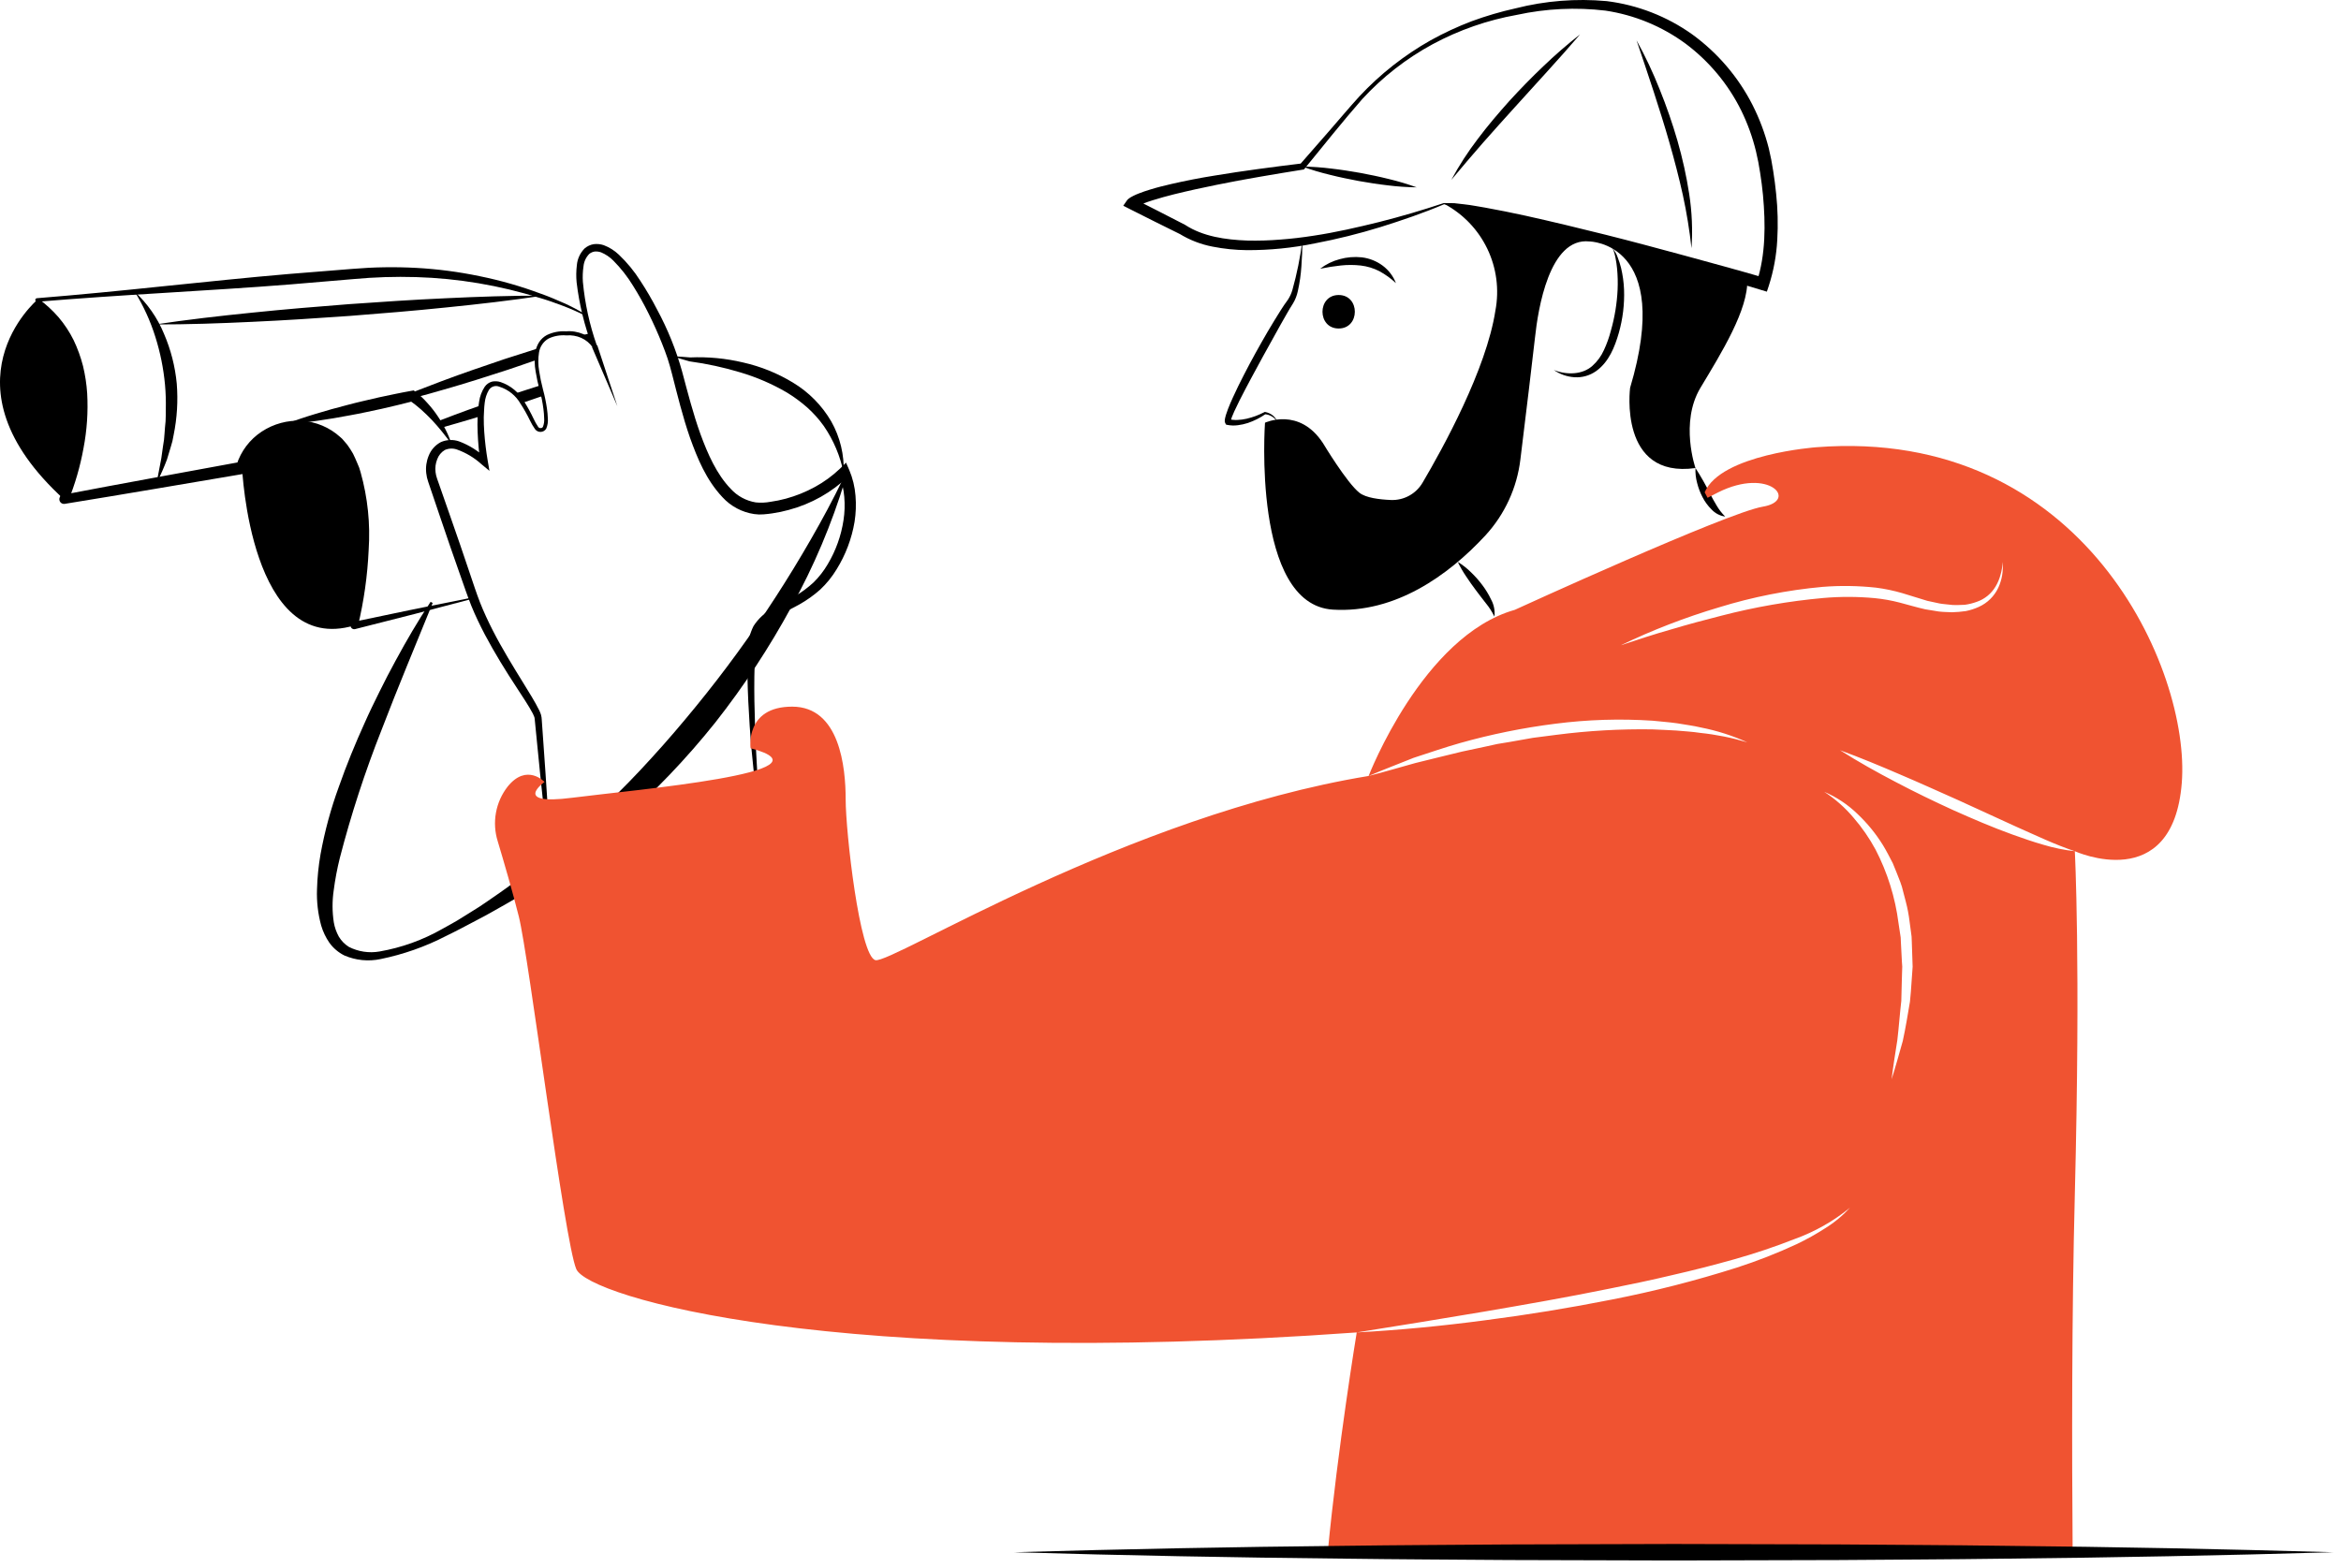 <svg width="191" height="128" viewBox="0 0 191 128" fill="none" xmlns="http://www.w3.org/2000/svg">
<path d="M47.761 25.761L47.757 25.761C47.749 25.762 47.742 25.76 47.736 25.757L47.732 25.755C47.142 25.456 46.536 25.189 45.917 24.956C45.303 24.723 44.667 24.497 44.048 24.316L44.099 24.323L44.09 24.323C44.074 24.324 44.059 24.322 44.044 24.317L44.032 24.314C40.763 23.288 37.368 22.716 33.944 22.614C32.237 22.564 30.529 22.618 28.829 22.778L23.676 23.213C20.239 23.49 16.797 23.688 13.355 23.907C9.913 24.116 6.473 24.342 3.037 24.628L3.111 24.365C3.719 24.807 4.275 25.316 4.769 25.882C5.257 26.456 5.674 27.087 6.008 27.761C6.332 28.44 6.589 29.149 6.775 29.878C6.951 30.609 7.064 31.354 7.113 32.103C7.197 33.602 7.096 35.106 6.813 36.58C6.545 38.061 6.125 39.51 5.56 40.905L5.151 40.378C7.568 39.921 9.985 39.461 12.405 39.022L19.664 37.689L19.267 38.047L19.32 37.891L19.304 37.933C19.655 36.822 20.378 35.866 21.352 35.225C22.32 34.587 23.468 34.277 24.625 34.342C25.788 34.417 26.891 34.883 27.754 35.665C27.867 35.755 27.969 35.858 28.058 35.973L28.338 36.302C28.506 36.535 28.662 36.776 28.803 37.026C28.937 37.273 29.029 37.528 29.143 37.779C29.196 37.905 29.254 38.03 29.302 38.157L29.422 38.546C30 40.604 30.222 42.745 30.079 44.877C29.984 46.981 29.689 49.071 29.197 51.118L28.834 50.754L33.714 49.734L38.604 48.756C38.616 48.754 38.629 48.756 38.639 48.763C38.65 48.77 38.657 48.78 38.66 48.792C38.663 48.805 38.661 48.818 38.654 48.828C38.648 48.839 38.637 48.847 38.625 48.85L33.803 50.115L28.971 51.343C28.923 51.356 28.872 51.355 28.823 51.343C28.775 51.33 28.73 51.306 28.694 51.272C28.657 51.237 28.63 51.194 28.614 51.147C28.599 51.099 28.595 51.048 28.605 50.999L28.608 50.979C28.998 48.958 29.221 46.909 29.274 44.852C29.362 42.821 29.104 40.791 28.511 38.847L28.396 38.492C28.351 38.377 28.297 38.267 28.248 38.154C28.144 37.934 28.056 37.696 27.94 37.489C27.809 37.297 27.706 37.083 27.556 36.906L27.327 36.645C27.257 36.553 27.175 36.471 27.082 36.401C26.383 35.785 25.496 35.422 24.565 35.372C23.63 35.319 22.702 35.567 21.919 36.081C21.139 36.596 20.556 37.358 20.263 38.245L20.247 38.288C20.244 38.3 20.241 38.312 20.236 38.323L20.203 38.397C20.171 38.47 20.12 38.535 20.057 38.584C19.993 38.634 19.918 38.667 19.839 38.681L12.562 39.913C10.138 40.329 7.709 40.723 5.282 41.121C5.214 41.132 5.145 41.125 5.082 41.1C5.018 41.075 4.962 41.033 4.92 40.979C4.879 40.925 4.852 40.861 4.844 40.793C4.835 40.725 4.845 40.657 4.872 40.594C5.449 39.261 5.899 37.877 6.216 36.459C6.546 35.039 6.694 33.584 6.657 32.127C6.633 31.4 6.547 30.678 6.4 29.966C6.244 29.257 6.009 28.568 5.7 27.911C5.384 27.258 4.99 26.645 4.526 26.088C4.055 25.534 3.523 25.035 2.94 24.601L2.936 24.598C2.912 24.58 2.895 24.555 2.886 24.527C2.877 24.5 2.877 24.47 2.885 24.441C2.894 24.413 2.911 24.388 2.933 24.37C2.956 24.351 2.984 24.34 3.013 24.338C6.449 24.059 9.881 23.722 13.31 23.363C16.741 23.016 20.17 22.648 23.605 22.358L28.76 21.944C30.495 21.796 32.238 21.769 33.977 21.864C35.715 21.96 37.443 22.187 39.147 22.543C40.849 22.888 42.522 23.368 44.147 23.978L44.09 23.969L44.099 23.969L44.112 23.969C44.125 23.97 44.137 23.972 44.149 23.976C44.793 24.206 45.396 24.462 46.01 24.736C46.62 25.009 47.211 25.321 47.781 25.671L47.757 25.665L47.761 25.665C47.773 25.665 47.785 25.671 47.794 25.68C47.803 25.689 47.807 25.701 47.807 25.713C47.807 25.726 47.803 25.737 47.794 25.746C47.785 25.755 47.773 25.761 47.761 25.761L47.761 25.761ZM68.833 38.604C68.558 37.228 68.007 35.923 67.213 34.767C66.817 34.212 66.361 33.703 65.853 33.248C65.34 32.799 64.789 32.394 64.207 32.038C63.012 31.339 61.737 30.787 60.41 30.394C59.065 29.987 57.688 29.687 56.295 29.498L56.268 29.495C55.792 29.363 55.317 29.221 54.844 29.07C55.34 29.095 55.834 29.13 56.327 29.173L56.3 29.171C57.755 29.107 59.212 29.246 60.629 29.583C62.068 29.907 63.444 30.463 64.704 31.23C65.989 32.004 67.059 33.089 67.815 34.384C68.542 35.668 68.895 37.13 68.833 38.604Z" fill="black"/>
<path d="M23.222 34.637C24.061 34.312 24.91 34.029 25.765 33.772C26.618 33.512 27.476 33.272 28.339 33.052C29.199 32.82 30.068 32.631 30.934 32.427C31.805 32.244 32.674 32.053 33.552 31.9L33.755 31.864L33.882 31.962C34.242 32.24 34.574 32.552 34.873 32.894C35.17 33.219 35.444 33.566 35.69 33.931C35.938 34.292 36.159 34.669 36.354 35.061C36.551 35.448 36.717 35.85 36.851 36.263C36.6 35.911 36.341 35.571 36.075 35.241C35.805 34.913 35.532 34.585 35.248 34.287C34.958 33.985 34.661 33.693 34.352 33.419C34.051 33.153 33.735 32.905 33.407 32.675L33.737 32.736C32.877 32.967 32.009 33.16 31.143 33.365C30.272 33.548 29.404 33.745 28.527 33.9C27.653 34.068 26.774 34.215 25.891 34.34C25.008 34.471 24.12 34.575 23.222 34.637ZM11.005 23.827C12.034 24.778 12.844 25.942 13.378 27.237C13.936 28.532 14.289 29.907 14.422 31.311C14.534 32.712 14.448 34.121 14.167 35.498C14.133 35.669 14.107 35.841 14.066 36.011L13.922 36.513L13.621 37.51C13.377 38.16 13.092 38.794 12.793 39.412C12.89 38.722 13.051 38.061 13.163 37.392L13.304 36.387L13.382 35.889C13.403 35.722 13.409 35.554 13.424 35.386C13.447 35.051 13.473 34.718 13.509 34.386C13.534 34.054 13.52 33.719 13.528 33.387C13.543 32.723 13.522 32.059 13.463 31.398C13.341 30.075 13.078 28.77 12.678 27.503C12.275 26.213 11.713 24.978 11.005 23.827Z" fill="black"/>
<path d="M37.111 33.849C37.831 33.58 38.555 33.316 39.284 33.065C39.243 33.362 39.222 33.662 39.22 33.962C38.596 34.158 37.967 34.345 37.334 34.527C36.906 34.65 36.478 34.773 36.045 34.896C35.986 34.805 35.926 34.719 35.867 34.637C35.808 34.55 35.744 34.468 35.69 34.391C36.163 34.204 36.637 34.026 37.111 33.849ZM44.29 32.309C43.734 32.5 43.187 32.692 42.632 32.878H42.627C42.454 32.604 42.252 32.349 42.026 32.118L42.231 32.049C42.846 31.849 43.461 31.648 44.076 31.453C44.148 31.762 44.226 32.049 44.29 32.309ZM41.16 29.307C42.076 29.011 42.992 28.715 43.912 28.428C43.812 28.734 43.764 29.054 43.77 29.375C43.001 29.649 42.222 29.908 41.447 30.173C39.73 30.733 38.004 31.284 36.264 31.78C35.457 32.017 34.646 32.244 33.831 32.459C32.893 32.71 31.954 32.947 31.002 33.152C31.38 32.983 31.759 32.815 32.141 32.651C32.146 32.651 32.146 32.651 32.15 32.646C33.435 32.099 34.738 31.594 36.04 31.106C37.735 30.469 39.448 29.886 41.16 29.307ZM48.325 27.695C48.248 27.727 48.171 27.758 48.093 27.786C47.894 27.619 47.669 27.485 47.428 27.389C47.674 27.321 47.92 27.253 48.166 27.184C48.225 27.376 48.28 27.549 48.325 27.695ZM5.217 40.748C-5.067 31.362 3.027 24.485 3.027 24.485C10.214 29.69 5.217 40.748 5.217 40.748ZM28.902 51.047C20.416 53.578 19.752 38.184 19.752 38.184C19.762 38.153 19.772 38.121 19.782 38.09C21.058 34.171 26.527 33.664 28.413 37.329C30.97 42.295 28.902 51.047 28.902 51.047ZM35.303 49.209C33.897 52.672 32.459 56.099 31.136 59.558C29.784 62.975 28.644 66.472 27.724 70.029C27.507 70.902 27.34 71.787 27.225 72.679C27.099 73.542 27.103 74.42 27.236 75.282C27.306 75.688 27.444 76.079 27.643 76.439C27.847 76.781 28.129 77.07 28.467 77.281C29.237 77.672 30.112 77.803 30.963 77.655C32.77 77.341 34.508 76.715 36.1 75.805C36.504 75.581 36.909 75.36 37.308 75.126L38.488 74.392C39.285 73.919 40.031 73.366 40.795 72.847C41.556 72.323 42.281 71.745 43.023 71.198L44.101 70.329C44.46 70.04 44.829 69.765 45.175 69.459C45.871 68.854 46.595 68.287 47.272 67.662L48.304 66.746L49.309 65.801C50.644 64.536 51.928 63.221 53.162 61.856C54.404 60.502 55.596 59.102 56.759 57.679C59.093 54.827 61.266 51.846 63.267 48.752C64.272 47.202 65.236 45.623 66.159 44.015C67.083 42.408 67.968 40.772 68.774 39.094L68.955 39.159C67.865 42.76 66.396 46.235 64.572 49.526C62.772 52.843 60.694 56.001 58.36 58.966C56.002 61.921 53.384 64.658 50.537 67.145L49.468 68.074L48.37 68.967C47.642 69.568 46.881 70.127 46.12 70.683C45.357 71.237 44.565 71.752 43.781 72.272C42.973 72.759 42.186 73.275 41.365 73.734C40.545 74.196 39.735 74.671 38.899 75.098C38.069 75.537 37.243 75.978 36.395 76.388C34.708 77.26 32.908 77.894 31.047 78.274C30.054 78.483 29.021 78.379 28.09 77.976C27.61 77.735 27.194 77.382 26.878 76.947C26.581 76.517 26.354 76.042 26.206 75.541C25.943 74.58 25.828 73.584 25.864 72.588C25.89 71.622 25.987 70.66 26.154 69.708C26.494 67.838 26.992 66.001 27.645 64.215C28.269 62.434 28.984 60.693 29.759 58.983C30.139 58.124 30.551 57.282 30.967 56.442C31.379 55.6 31.814 54.77 32.261 53.947C33.153 52.3 34.093 50.679 35.133 49.117L35.303 49.209ZM12.663 26.48C15.286 26.085 17.916 25.785 20.549 25.519C23.182 25.246 25.818 25.029 28.456 24.824C31.094 24.636 33.734 24.46 36.378 24.341C39.021 24.215 41.667 24.123 44.32 24.127C41.697 24.523 39.066 24.824 36.433 25.09C33.801 25.363 31.164 25.579 28.527 25.784C25.888 25.97 23.248 26.146 20.605 26.265C17.961 26.391 15.316 26.483 12.663 26.48Z" fill="black"/>
<path d="M44.882 70.672C44.505 67.326 44.142 63.976 43.817 60.621L43.693 59.363L43.631 58.734C43.624 58.685 43.623 58.622 43.613 58.585C43.601 58.555 43.592 58.524 43.585 58.493C43.553 58.409 43.518 58.327 43.478 58.246C43.106 57.542 42.618 56.837 42.166 56.134C41.242 54.727 40.351 53.283 39.555 51.781C39.161 51.027 38.79 50.258 38.465 49.465C38.144 48.662 37.875 47.862 37.596 47.072C37.037 45.486 36.482 43.899 35.948 42.305L35.138 39.916L34.935 39.319C34.856 39.093 34.803 38.859 34.777 38.621C34.721 38.137 34.789 37.646 34.975 37.196C35.161 36.717 35.514 36.321 35.969 36.082C36.439 35.875 36.97 35.854 37.455 36.022C38.29 36.335 39.051 36.816 39.693 37.435L39.192 37.716C39.077 36.904 39.002 36.086 38.97 35.266C38.954 34.857 38.951 34.444 38.968 34.034C39.002 33.621 39.019 33.202 39.089 32.792C39.148 32.355 39.304 31.938 39.545 31.569C39.688 31.361 39.9 31.211 40.143 31.144C40.376 31.096 40.618 31.11 40.845 31.183C41.663 31.461 42.349 32.031 42.773 32.785L42.627 32.706H42.632L42.726 32.706L42.776 32.783C43.056 33.232 43.309 33.696 43.535 34.174C43.639 34.402 43.762 34.62 43.902 34.828C43.988 34.93 43.987 34.929 44.109 34.936C44.148 34.94 44.187 34.932 44.221 34.913C44.254 34.894 44.282 34.865 44.299 34.831C44.384 34.613 44.418 34.378 44.398 34.145C44.392 33.889 44.372 33.634 44.338 33.38C44.273 32.867 44.172 32.359 44.036 31.861C43.897 31.353 43.786 30.838 43.702 30.318C43.606 29.787 43.598 29.243 43.68 28.709C43.731 28.433 43.833 28.168 43.983 27.93C44.139 27.688 44.353 27.49 44.605 27.351C45.103 27.107 45.657 27.001 46.21 27.042L46.181 27.043C46.417 27.02 46.654 27.028 46.888 27.066C47.12 27.104 47.346 27.168 47.562 27.257C48 27.441 48.38 27.74 48.66 28.123L48.643 28.103C48.679 28.142 48.7 28.192 48.702 28.245L48.699 29.022L48.343 28.331L48.338 28.322L48.334 28.313L48.326 28.291C47.688 26.6 47.258 24.838 47.046 23.043C47.001 22.578 47.008 22.11 47.065 21.646C47.108 21.129 47.332 20.644 47.698 20.276C47.911 20.091 48.172 19.97 48.451 19.926C48.721 19.894 48.994 19.922 49.253 20.007C49.714 20.18 50.135 20.445 50.492 20.785C51.161 21.421 51.75 22.137 52.244 22.918C52.742 23.676 53.199 24.46 53.614 25.267C54.479 26.866 55.161 28.557 55.649 30.309C56.113 32.043 56.551 33.762 57.146 35.42C57.747 37.058 58.471 38.706 59.624 39.9C60.159 40.486 60.876 40.875 61.659 41.003C62.061 41.045 62.467 41.028 62.864 40.954C63.288 40.895 63.707 40.809 64.119 40.697C64.946 40.472 65.743 40.151 66.494 39.739C67.237 39.333 67.923 38.831 68.535 38.247L69.027 37.758L69.289 38.356C69.573 39.027 69.745 39.74 69.8 40.467C69.859 41.172 69.833 41.881 69.724 42.58C69.493 43.962 68.992 45.285 68.252 46.475C67.884 47.08 67.437 47.632 66.922 48.117C66.398 48.583 65.826 48.991 65.215 49.334C64.614 49.672 63.998 49.952 63.434 50.267C62.883 50.534 62.411 50.941 62.067 51.447C61.779 51.995 61.627 52.604 61.623 53.223C61.58 53.882 61.555 54.547 61.547 55.213C61.53 56.546 61.556 57.883 61.603 59.219C61.655 60.556 61.707 61.893 61.793 63.229C61.888 64.562 61.962 65.905 62.186 67.218L62.097 67.239C61.811 65.92 61.678 64.585 61.524 63.252C61.382 61.918 61.254 60.581 61.166 59.242C61.077 57.902 61.009 56.561 60.985 55.214C60.972 54.541 60.977 53.864 61.001 53.186C60.989 52.461 61.153 51.745 61.478 51.098C61.873 50.48 62.423 49.978 63.074 49.64C63.674 49.292 64.275 49.005 64.836 48.675C65.388 48.351 65.903 47.969 66.375 47.536C66.827 47.092 67.218 46.589 67.537 46.041C68.195 44.937 68.632 43.715 68.823 42.444C68.919 41.817 68.939 41.181 68.884 40.55C68.835 39.938 68.692 39.338 68.459 38.771L69.213 38.88C67.855 40.185 66.188 41.125 64.368 41.612C63.919 41.737 63.462 41.833 63 41.899C62.764 41.924 62.548 41.969 62.296 41.978L61.917 41.989C61.79 41.982 61.663 41.967 61.536 41.955C60.537 41.807 59.62 41.319 58.939 40.572C57.613 39.156 56.906 37.421 56.295 35.721C55.699 34.005 55.273 32.25 54.831 30.527C54.718 30.098 54.605 29.67 54.47 29.265C54.331 28.852 54.175 28.441 54.012 28.032C53.685 27.213 53.324 26.405 52.93 25.615C52.541 24.824 52.111 24.055 51.642 23.309C51.19 22.57 50.654 21.887 50.044 21.273C49.761 20.985 49.423 20.756 49.051 20.599C48.886 20.539 48.709 20.514 48.533 20.526C48.368 20.548 48.212 20.616 48.081 20.72C47.812 20.993 47.645 21.349 47.608 21.731C47.545 22.153 47.528 22.582 47.557 23.008C47.723 24.773 48.103 26.51 48.69 28.182L48.678 28.152L48.682 28.161L48.323 28.246C48.322 28.27 48.326 28.292 48.335 28.314C48.344 28.335 48.357 28.355 48.373 28.37L48.356 28.35C48.123 28.011 47.8 27.744 47.425 27.576C47.048 27.41 46.636 27.34 46.225 27.372L46.207 27.373L46.197 27.373C45.703 27.33 45.208 27.418 44.759 27.629C44.551 27.747 44.373 27.911 44.237 28.109C44.102 28.306 44.013 28.532 43.977 28.768C43.898 29.268 43.902 29.778 43.988 30.277C44.066 30.788 44.172 31.296 44.304 31.796C44.443 32.305 44.55 32.822 44.625 33.343C44.663 33.607 44.687 33.872 44.697 34.138C44.724 34.426 44.679 34.717 44.566 34.984C44.52 35.062 44.455 35.126 44.377 35.173C44.299 35.219 44.211 35.245 44.121 35.249C44.03 35.254 43.94 35.235 43.859 35.196C43.777 35.157 43.707 35.098 43.653 35.025C43.497 34.803 43.36 34.568 43.243 34.322C43.018 33.858 42.766 33.408 42.488 32.974L42.632 33.051L42.627 33.051L42.534 33.052L42.482 32.972C42.104 32.298 41.483 31.794 40.746 31.562C40.596 31.497 40.428 31.488 40.272 31.535C40.115 31.582 39.981 31.683 39.892 31.82C39.703 32.141 39.586 32.498 39.548 32.867C39.494 33.258 39.492 33.65 39.47 34.044C39.466 34.443 39.48 34.839 39.508 35.238C39.564 36.035 39.659 36.828 39.794 37.615L39.934 38.427L39.294 37.897C38.706 37.359 38.016 36.946 37.265 36.68C36.946 36.572 36.597 36.59 36.289 36.728C36.002 36.901 35.783 37.169 35.67 37.485C35.537 37.818 35.491 38.179 35.536 38.535C35.558 38.715 35.6 38.892 35.661 39.063L35.87 39.659L36.703 42.043C37.265 43.631 37.806 45.225 38.343 46.821C38.614 47.621 38.874 48.42 39.169 49.182C39.473 49.95 39.825 50.703 40.202 51.444C40.96 52.928 41.839 54.352 42.721 55.782C43.157 56.506 43.615 57.199 44.007 57.995C44.058 58.104 44.102 58.216 44.139 58.331C44.156 58.402 44.172 58.474 44.184 58.546C44.194 58.612 44.194 58.655 44.199 58.71L44.243 59.338L44.332 60.595C44.576 63.947 44.782 67.303 44.973 70.664L44.882 70.672Z" fill="black"/>
<path d="M50.37 33.151L48.3 28.328L48.726 28.166L50.37 33.151Z" fill="black"/>
<path d="M117.818 16.672C116.138 17.384 114.388 17.982 112.636 18.531C110.874 19.074 109.084 19.519 107.273 19.864C105.452 20.237 103.598 20.422 101.739 20.416C100.796 20.407 99.856 20.311 98.931 20.128C97.978 19.946 97.066 19.593 96.239 19.085L96.279 19.108C94.888 18.415 93.491 17.736 92.108 17.026L91.647 16.79L91.924 16.39C91.957 16.337 91.999 16.289 92.048 16.248C92.071 16.226 92.096 16.206 92.123 16.188C92.165 16.159 92.214 16.122 92.251 16.102C92.328 16.06 92.41 16.008 92.483 15.977C92.633 15.902 92.782 15.839 92.928 15.783C93.222 15.669 93.514 15.567 93.807 15.48C94.391 15.295 94.979 15.155 95.567 15.017C96.742 14.746 97.921 14.517 99.105 14.329C100.287 14.131 101.472 13.956 102.657 13.795C103.842 13.627 105.03 13.488 106.216 13.339L106.055 13.428L108.481 10.651C109.292 9.724 110.072 8.783 110.91 7.867C112.601 6.053 114.561 4.51 116.72 3.291C117.804 2.689 118.93 2.166 120.089 1.726C121.254 1.299 122.445 0.949 123.656 0.68C126.082 0.063 128.595 -0.136 131.088 0.091C133.611 0.403 136.016 1.34 138.085 2.818C140.142 4.318 141.819 6.281 142.978 8.548C143.553 9.68 144 10.873 144.313 12.103L144.516 13.033C144.573 13.341 144.627 13.647 144.674 13.956C144.772 14.572 144.852 15.192 144.914 15.815C145.047 17.065 145.078 18.325 145.005 19.58C144.937 20.855 144.705 22.116 144.313 23.331L144.156 23.803L143.68 23.66L137.254 21.728L130.81 19.852C128.662 19.227 126.509 18.62 124.347 18.054C123.267 17.763 122.184 17.488 121.097 17.23C120.552 17.116 120.009 16.97 119.46 16.884L118.637 16.736L117.818 16.672ZM117.795 16.574L118.653 16.583L119.491 16.678C120.053 16.738 120.6 16.855 121.156 16.941C122.26 17.143 123.361 17.36 124.456 17.602C126.645 18.088 128.824 18.614 130.998 19.158C133.172 19.701 135.334 20.289 137.497 20.873C139.658 21.464 141.82 22.048 143.973 22.677L143.34 23.006C144.062 20.767 144.057 18.311 143.84 15.92C143.782 15.32 143.706 14.721 143.611 14.123C143.566 13.824 143.513 13.524 143.459 13.228L143.27 12.357C142.99 11.201 142.585 10.079 142.061 9.01C141 6.868 139.449 5.005 137.536 3.571C135.605 2.149 133.356 1.22 130.984 0.866C128.576 0.581 126.138 0.698 123.769 1.212C121.365 1.64 119.044 2.448 116.894 3.605C114.743 4.77 112.801 6.284 111.146 8.085C109.536 9.922 108.002 11.858 106.447 13.758L106.388 13.83L106.286 13.846C105.108 14.038 103.93 14.223 102.757 14.432C101.582 14.634 100.41 14.85 99.245 15.089C98.079 15.326 96.918 15.578 95.771 15.862C95.199 16.006 94.629 16.162 94.075 16.336C93.795 16.42 93.523 16.517 93.262 16.619C93.129 16.67 93.004 16.725 92.886 16.784C92.822 16.811 92.779 16.843 92.725 16.871C92.705 16.883 92.685 16.896 92.667 16.91C92.656 16.916 92.648 16.922 92.654 16.919C92.66 16.908 92.637 16.945 92.699 16.856L92.515 16.22C93.907 16.911 95.283 17.633 96.667 18.339L96.689 18.351L96.708 18.363C98.144 19.298 99.98 19.568 101.757 19.632C102.659 19.654 103.562 19.627 104.461 19.552C105.364 19.487 106.267 19.378 107.165 19.238C108.966 18.968 110.747 18.559 112.521 18.12C114.297 17.674 116.043 17.156 117.795 16.574Z" fill="black"/>
<path d="M128.918 2.805C128.055 3.818 127.171 4.803 126.284 5.783L123.623 8.717C122.736 9.693 121.856 10.676 120.984 11.665C120.118 12.659 119.261 13.66 118.41 14.684C119.041 13.511 119.766 12.39 120.576 11.333C121.373 10.266 122.24 9.257 123.124 8.265C124.02 7.284 124.945 6.331 125.909 5.417C126.866 4.495 127.87 3.623 128.918 2.805ZM133.524 3.29C134.237 4.584 134.868 5.922 135.412 7.296C135.966 8.667 136.45 10.064 136.863 11.487C137.273 12.912 137.593 14.361 137.82 15.826C138.047 17.292 138.11 18.779 138.008 20.259C137.849 18.802 137.614 17.353 137.303 15.92C136.988 14.493 136.618 13.079 136.216 11.673C135.819 10.265 135.369 8.872 134.921 7.476C134.459 6.084 134.003 4.686 133.524 3.29ZM106.251 13.593C107.047 13.604 107.841 13.659 108.631 13.759C109.418 13.848 110.199 13.975 110.978 14.11C111.754 14.257 112.53 14.413 113.298 14.607C114.072 14.791 114.836 15.019 115.584 15.29C114.788 15.279 113.994 15.224 113.204 15.124C112.417 15.035 111.636 14.908 110.857 14.772C110.081 14.624 109.306 14.469 108.537 14.274C107.763 14.09 107 13.862 106.251 13.593ZM106.251 19.706C106.263 20.382 106.228 21.057 106.18 21.733C106.136 22.415 106.039 23.092 105.889 23.759C105.814 24.119 105.679 24.464 105.487 24.778C105.315 25.035 105.147 25.336 104.98 25.622C104.644 26.2 104.319 26.788 103.995 27.376C103.339 28.547 102.694 29.725 102.06 30.908C101.749 31.502 101.427 32.09 101.13 32.688C100.98 32.986 100.838 33.286 100.699 33.585C100.631 33.735 100.566 33.885 100.51 34.033C100.485 34.106 100.455 34.182 100.441 34.247C100.431 34.274 100.425 34.302 100.422 34.331C100.421 34.337 100.416 34.364 100.416 34.352C100.416 34.34 100.413 34.329 100.408 34.319C100.402 34.309 100.395 34.301 100.385 34.295L100.261 34.208C100.491 34.263 100.727 34.285 100.963 34.275C101.215 34.264 101.466 34.231 101.712 34.174C101.962 34.115 102.208 34.041 102.45 33.952C102.693 33.859 102.931 33.753 103.163 33.634L103.197 33.617L103.22 33.621C103.456 33.666 103.678 33.769 103.865 33.92C104.044 34.071 104.172 34.273 104.231 34.499C104.142 34.295 103.993 34.122 103.802 34.006C103.621 33.892 103.415 33.823 103.202 33.806L103.258 33.794C102.811 34.103 102.323 34.349 101.808 34.523C101.543 34.608 101.272 34.669 100.996 34.703C100.704 34.743 100.408 34.733 100.119 34.674L100.036 34.655L99.996 34.587C99.963 34.532 99.941 34.472 99.929 34.409C99.926 34.374 99.925 34.339 99.928 34.304C99.93 34.249 99.937 34.194 99.95 34.14C99.969 34.048 99.992 33.958 100.02 33.869C100.072 33.698 100.131 33.535 100.193 33.374C100.315 33.053 100.454 32.741 100.594 32.432C100.877 31.814 101.17 31.204 101.483 30.605C102.098 29.402 102.756 28.223 103.434 27.056C103.778 26.475 104.129 25.898 104.49 25.324C104.675 25.036 104.855 24.76 105.074 24.469C105.244 24.213 105.372 23.931 105.453 23.636C105.813 22.347 106.08 21.033 106.251 19.706Z" fill="black"/>
<path d="M107.948 36.179C106.008 33.189 103.21 34.499 103.21 34.499C103.21 34.499 102.129 49.35 108.756 49.754C113.799 50.062 118.138 47 121.189 43.702C122.769 41.986 123.769 39.815 124.047 37.499C124.461 34.116 125.083 29.006 125.241 27.532C125.483 25.27 126.4 19.345 129.685 19.706C129.685 19.706 136.554 19.775 132.998 31.653C132.998 31.653 132.028 39.088 138.332 38.199C138.332 38.199 137.039 34.482 138.736 31.653C140.433 28.825 142.664 25.25 142.558 22.795C142.558 22.795 120.311 16.219 117.806 16.623C119.348 17.437 120.588 18.724 121.345 20.295C122.101 21.866 122.333 23.637 122.008 25.35C121.269 30.154 117.714 36.6 116.065 39.395C115.803 39.841 115.426 40.208 114.972 40.456C114.519 40.705 114.007 40.826 113.49 40.806C112.535 40.768 111.439 40.628 110.917 40.219C109.887 39.411 107.948 36.179 107.948 36.179Z" fill="black"/>
<path d="M107.71 21.933C108.182 21.569 108.723 21.304 109.3 21.153C109.886 20.988 110.499 20.937 111.106 21.002C111.725 21.076 112.314 21.311 112.815 21.683C113.302 22.047 113.675 22.541 113.892 23.108C113.484 22.724 113.027 22.395 112.534 22.128C112.061 21.886 111.549 21.731 111.022 21.67C110.482 21.61 109.937 21.609 109.397 21.667C108.846 21.725 108.287 21.815 107.71 21.933ZM126.776 30.199C127.859 30.624 129.113 30.576 129.915 29.865C130.32 29.506 130.643 29.065 130.863 28.571C131.099 28.063 131.289 27.535 131.429 26.992C131.741 25.898 131.926 24.772 131.979 23.636C132.004 23.065 131.99 22.494 131.936 21.925C131.909 21.64 131.868 21.355 131.812 21.074C131.787 20.932 131.751 20.793 131.713 20.654C131.683 20.512 131.626 20.378 131.544 20.259C131.747 20.477 131.899 20.737 131.991 21.02C132.099 21.297 132.19 21.581 132.262 21.869C132.399 22.448 132.481 23.04 132.505 23.635C132.548 24.829 132.403 26.023 132.077 27.173C131.753 28.29 131.282 29.526 130.232 30.282C129.715 30.651 129.086 30.83 128.453 30.787C127.851 30.747 127.271 30.544 126.776 30.199ZM118.937 45.859C119.333 46.1 119.699 46.388 120.028 46.716C120.359 47.035 120.663 47.379 120.939 47.746C121.219 48.117 121.461 48.515 121.659 48.934C121.891 49.357 121.985 49.842 121.928 50.32C121.733 49.92 121.492 49.546 121.208 49.204C120.942 48.853 120.662 48.508 120.4 48.149C120.133 47.793 119.874 47.428 119.626 47.051C119.367 46.671 119.137 46.272 118.937 45.859ZM138.332 38.199C138.76 38.861 139.15 39.547 139.5 40.254C139.677 40.592 139.852 40.925 140.049 41.243C140.243 41.578 140.481 41.886 140.756 42.158C140.328 42.099 139.935 41.893 139.642 41.576C139.342 41.282 139.093 40.941 138.904 40.567C138.714 40.204 138.568 39.819 138.468 39.421C138.359 39.023 138.313 38.611 138.332 38.199Z" fill="black"/>
<path d="M148.192 36.5C148.192 36.5 140.398 37.069 139.082 40.18L139.319 40.627L140.189 40.18C144.37 38.098 146.735 40.863 143.828 41.351C140.918 41.834 123.585 49.773 123.585 49.773C116.069 51.901 111.665 63.329 111.665 63.329C112.876 62.81 114.111 62.345 115.336 61.849C116.593 61.444 117.841 61.006 119.112 60.646C121.664 59.926 124.266 59.398 126.897 59.066C129.532 58.727 132.194 58.644 134.846 58.82C135.506 58.893 136.167 58.934 136.827 59.029C137.479 59.143 138.139 59.221 138.786 59.375C140.087 59.631 141.354 60.036 142.562 60.583C141.306 60.207 140.017 59.949 138.713 59.813C138.066 59.712 137.41 59.681 136.763 59.621C136.112 59.58 135.461 59.558 134.809 59.526C132.201 59.486 129.593 59.634 127.006 59.968L125.066 60.218L123.134 60.56L122.169 60.719L121.212 60.929C120.57 61.07 119.932 61.207 119.29 61.339C118.014 61.635 116.748 61.972 115.468 62.277C114.202 62.623 112.945 63.006 111.665 63.329C91.95 66.563 72.714 78.685 71.425 78.361C70.131 78.038 68.997 67.857 68.997 65.238C68.997 62.623 68.514 57.672 64.633 57.672C60.757 57.672 61.239 61.065 61.239 61.065C68.514 63.006 51.706 64.463 46.695 65.106C41.684 65.753 44.431 63.817 44.431 63.817C44.431 63.817 42.978 62.263 41.42 64.195C40.934 64.818 40.606 65.549 40.465 66.327C40.324 67.105 40.373 67.905 40.609 68.659C41.106 70.317 41.839 72.831 42.331 74.804C43.142 78.038 46.048 101.31 47.018 103.574C47.989 105.833 68.026 111.814 110.694 108.744C114.152 108.202 117.595 107.628 121.039 107.054C124.478 106.466 127.917 105.865 131.329 105.168C133.037 104.827 134.745 104.471 136.435 104.066C138.135 103.679 139.82 103.249 141.492 102.777C143.164 102.307 144.812 101.754 146.429 101.119C148.067 100.529 149.592 99.665 150.939 98.563C150.345 99.213 149.665 99.777 148.916 100.24C148.176 100.718 147.406 101.148 146.612 101.529C145.016 102.271 143.376 102.915 141.701 103.455C138.357 104.518 134.955 105.388 131.511 106.061C128.072 106.744 124.616 107.309 121.144 107.755C117.673 108.216 114.188 108.553 110.694 108.744C110.694 108.744 109.141 118.187 108.33 126.682H169.105C169.041 118.387 169.027 107.396 169.282 97.511C169.765 78.443 169.282 69.47 169.282 69.47C168.409 69.373 167.546 69.196 166.704 68.941C165.862 68.7 165.037 68.413 164.213 68.117C162.568 67.525 160.965 66.832 159.371 66.122C157.785 65.397 156.218 64.641 154.674 63.826C153.13 63.02 151.604 62.168 150.128 61.229C151.773 61.831 153.38 62.5 154.979 63.188C156.578 63.867 158.159 64.587 159.749 65.293L164.481 67.461C166.071 68.162 167.624 68.918 169.282 69.47C169.282 69.47 177.281 73.109 178.01 63.894C178.734 54.684 170.007 34.805 148.192 36.5ZM151.549 66.427C152.353 67.186 153.055 68.046 153.636 68.987C153.923 69.456 154.169 69.952 154.428 70.444C154.651 70.95 154.834 71.469 155.043 71.984C155.142 72.242 155.221 72.507 155.28 72.777L155.49 73.578C155.631 74.111 155.734 74.653 155.799 75.2L155.909 76.02L155.963 76.43L155.981 76.84L156.036 78.484L156.05 78.894L156.022 79.304L155.963 80.124C155.927 80.671 155.89 81.213 155.831 81.755C155.649 82.83 155.476 83.905 155.244 84.966C154.947 86.014 154.66 87.057 154.333 88.086C154.465 87.007 154.633 85.945 154.802 84.884C154.929 83.818 155.002 82.748 155.125 81.686L155.166 80.088L155.189 79.29L155.203 78.894L155.175 78.498L155.093 76.908L155.075 76.512L155.016 76.12L154.897 75.337C154.63 73.243 153.996 71.212 153.025 69.338C152.522 68.409 151.921 67.536 151.23 66.737C150.542 65.918 149.736 65.206 148.839 64.623C149.845 65.053 150.764 65.665 151.549 66.427ZM163.033 47.978C162.707 48.665 162.148 49.213 161.457 49.527C161.114 49.683 160.755 49.8 160.386 49.873C160.018 49.926 159.647 49.958 159.275 49.969C158.906 49.951 158.532 49.951 158.168 49.905L157.084 49.728C156.724 49.655 156.378 49.55 156.022 49.459L154.998 49.181C154.329 49.007 153.649 48.885 152.961 48.817C151.569 48.687 150.168 48.682 148.775 48.803C145.96 49.057 143.171 49.542 140.435 50.252C139.059 50.598 137.684 50.971 136.322 51.377C134.95 51.764 133.602 52.21 132.245 52.661C134.825 51.418 137.502 50.383 140.248 49.568C143 48.719 145.834 48.159 148.702 47.897C150.154 47.781 151.614 47.803 153.062 47.96C153.791 48.054 154.511 48.205 155.216 48.411L157.243 49.035L158.259 49.254C158.601 49.313 158.942 49.327 159.284 49.372C159.626 49.395 159.967 49.368 160.304 49.359C160.639 49.314 160.967 49.233 161.284 49.117C161.928 48.896 162.472 48.452 162.819 47.865C162.998 47.567 163.133 47.245 163.22 46.908C163.322 46.568 163.377 46.215 163.384 45.86C163.463 46.585 163.341 47.318 163.033 47.978H163.033Z" fill="#F05331"/>
<path d="M82.736 126.683C91.706 126.423 100.675 126.249 109.645 126.16C114.13 126.098 118.615 126.084 123.099 126.048L136.554 126.01L150.009 126.046C154.493 126.083 158.978 126.095 163.463 126.158C172.433 126.246 181.403 126.421 190.372 126.683C181.403 126.945 172.433 127.12 163.463 127.209C158.978 127.272 154.493 127.284 150.009 127.321L136.554 127.356L123.099 127.319C118.615 127.283 114.13 127.269 109.645 127.207C100.675 127.118 91.706 126.944 82.736 126.683ZM109.221 26.81C110.979 26.81 110.982 24.077 109.221 24.077C107.462 24.077 107.459 26.81 109.221 26.81Z" fill="black"/>
</svg>
